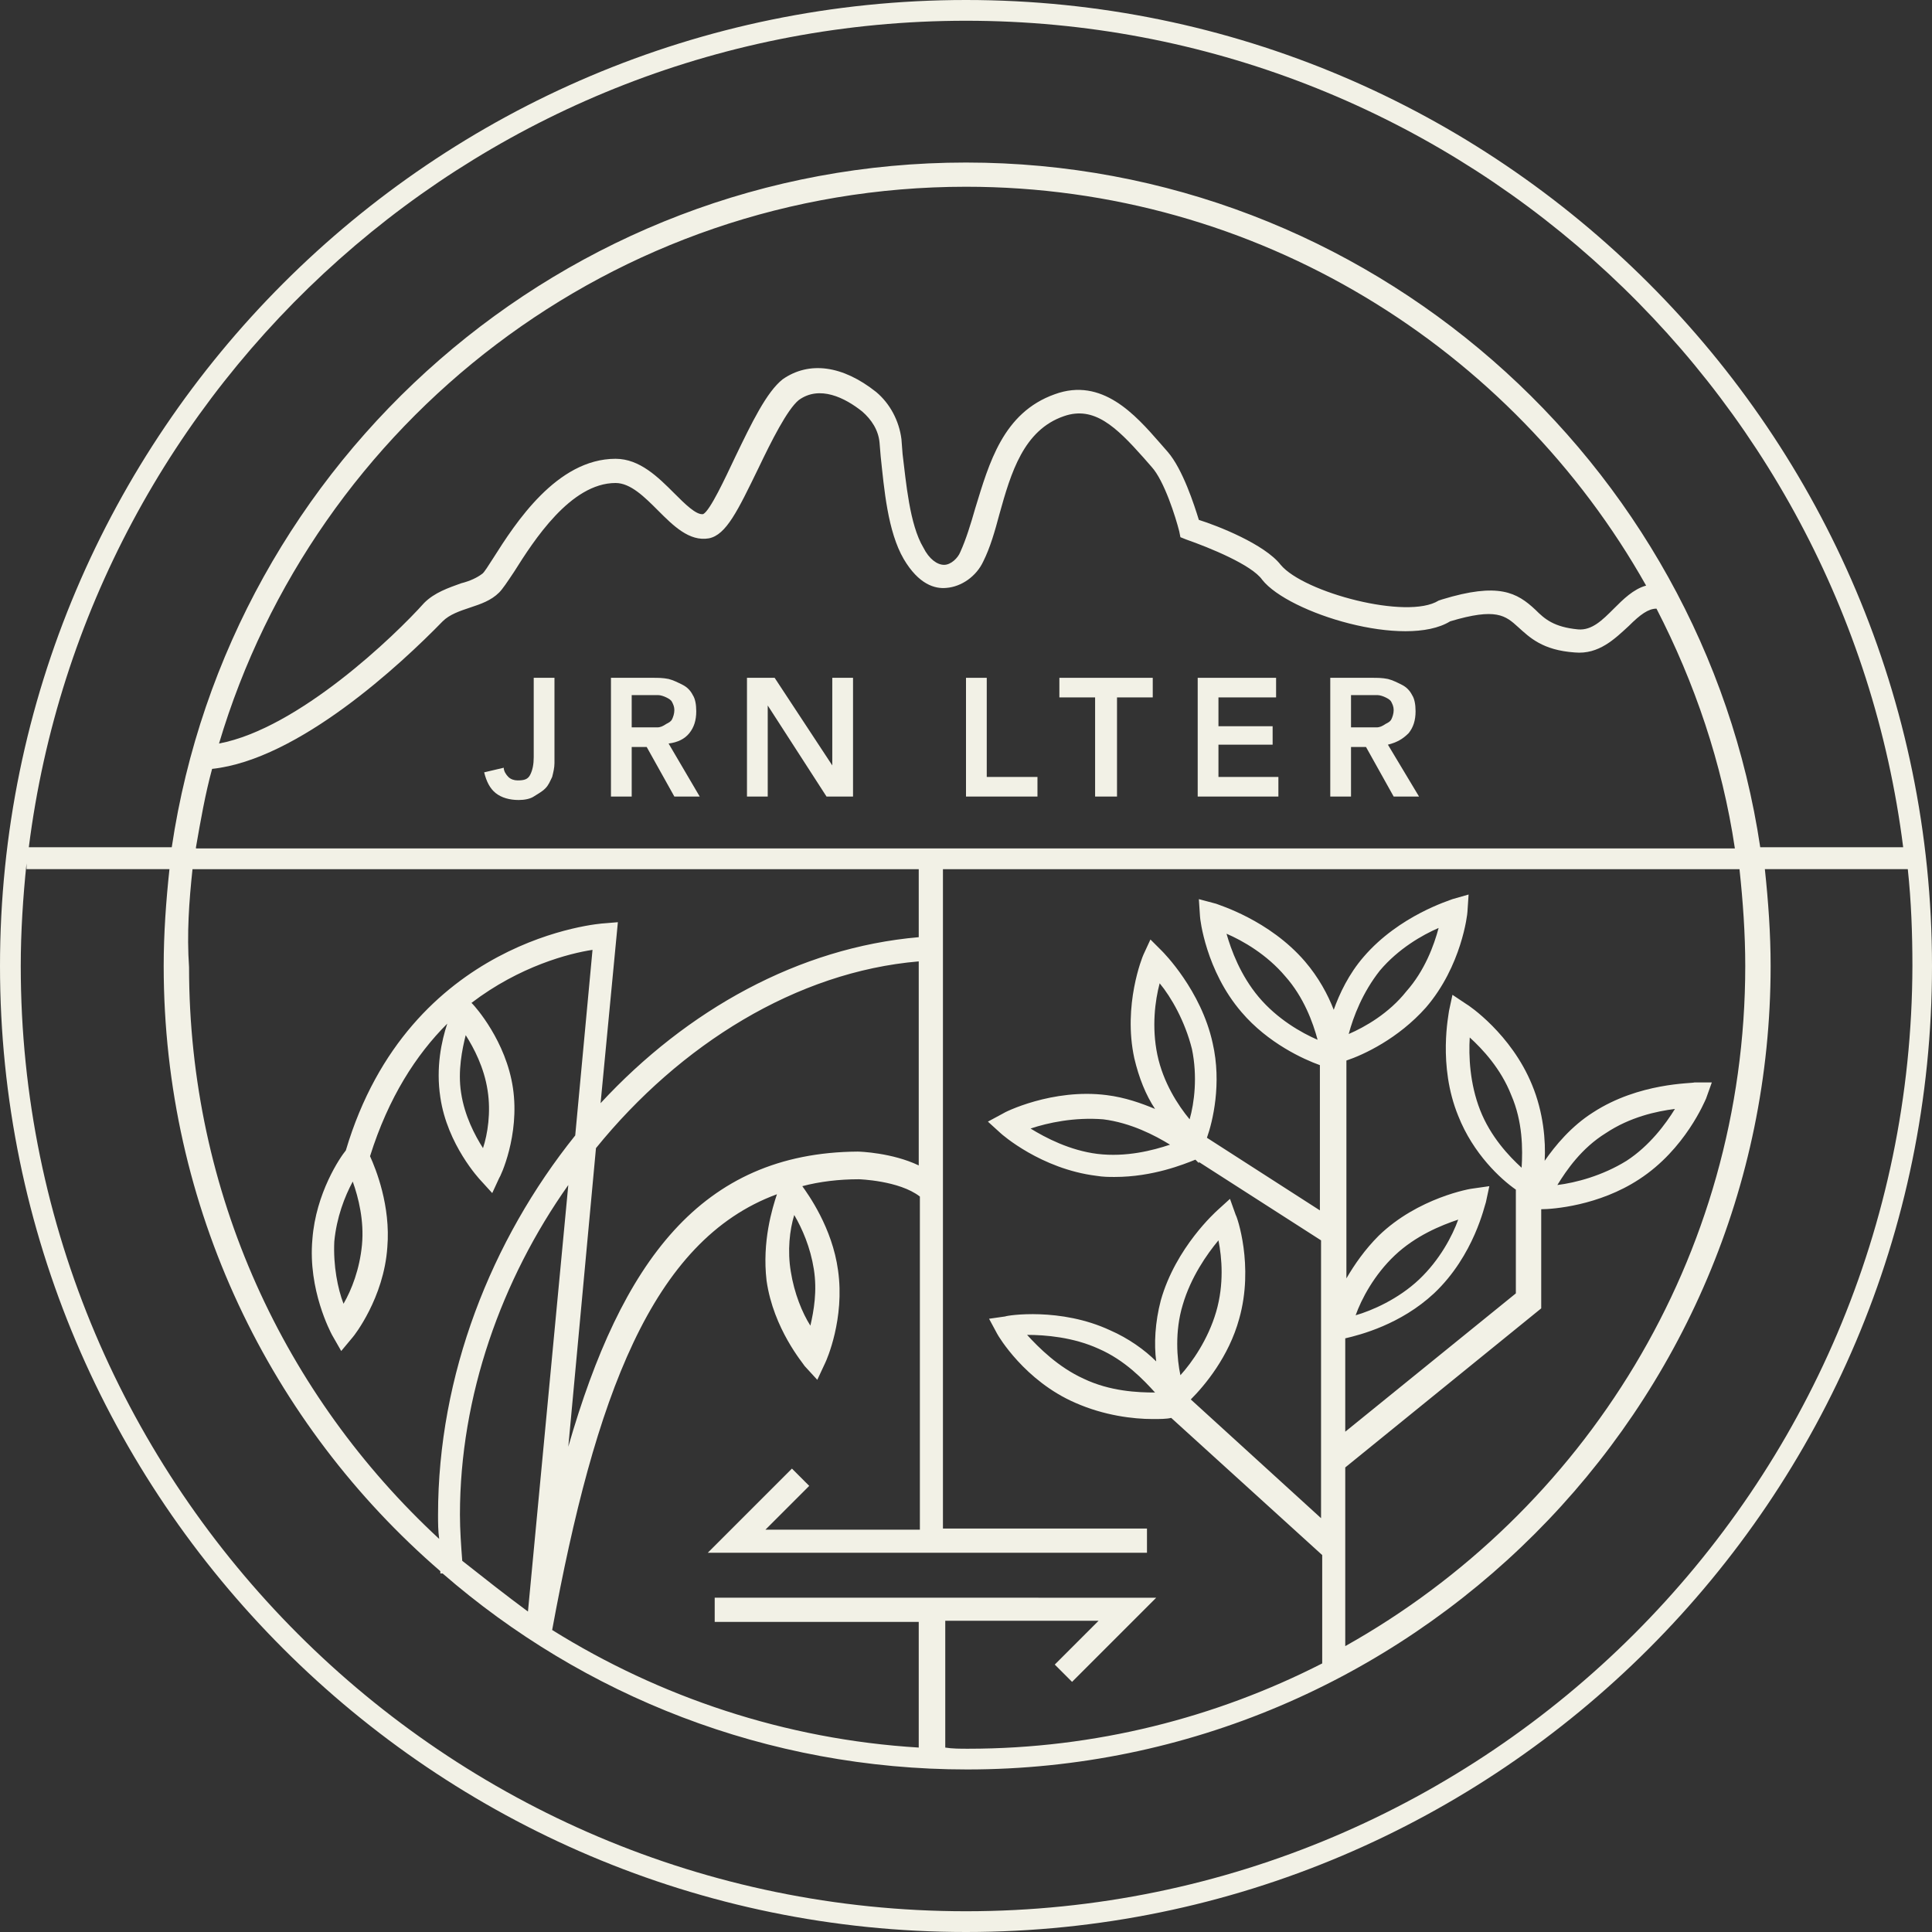 <?xml version="1.0" encoding="UTF-8"?>
<!-- Generator: Adobe Illustrator 22.0.1, SVG Export Plug-In . SVG Version: 6.00 Build 0)  -->
<svg version="1.1" id="Layer_1" xmlns="http://www.w3.org/2000/svg" xmlns:xlink="http://www.w3.org/1999/xlink" x="0px" y="0px" viewBox="0 0 167.6 167.6" style="enable-background:new 0 0 167.6 167.6;" xml:space="preserve">
<rect x="0" y="0" width="167.6" height="167.6" fill="#333333" stroke="none"/>
<style type="text/css">
	.st0{fill:#f2f1e6;}
</style>
<g>
	<path class="st0" d="M83.8,0C37.6,0,0,37.6,0,83.8s37.6,83.8,83.8,83.8s83.8-37.6,83.8-83.8S130,0,83.8,0z M83.8,1.8   c41.7,0,76.2,31.3,81.3,71.7h-12.4c-5-33.5-34-59.4-68.9-59.4c-34.9,0-63.9,25.8-68.9,59.4H2.5C7.6,33.1,42.1,1.8,83.8,1.8z    M151.4,83.8c0,25.3-14,47.4-34.7,59v-15.5l17-13.8v-8.6c1,0,5-0.3,8.5-2.6c4-2.6,5.7-6.8,5.8-7l0.5-1.4l-1.5,0   c-0.2,0.1-4.8,0-8.8,2.6c-1.9,1.2-3.3,2.9-4.2,4.2c0.1-1.7-0.1-4.2-1.1-6.6c-1.8-4.4-5.5-6.9-5.7-7l-1.2-0.8l-0.3,1.4   c0,0.2-1,4.7,0.8,9.1c1.3,3.3,3.7,5.5,5,6.4v9l-14.8,12v-8.1c1.3-0.3,4.8-1.2,7.7-3.9c3.5-3.3,4.4-7.7,4.5-7.9l0.3-1.4l-1.4,0.2   c-0.2,0-4.8,0.8-8.2,4.1c-1.2,1.2-2.1,2.5-2.8,3.7V93.1l0,0l0-0.4V92c1.5-0.5,4.5-1.9,6.9-4.6c3.1-3.6,3.6-8.1,3.6-8.3l0.1-1.5   l-1.4,0.4c-0.2,0.1-4.6,1.4-7.7,5c-1.3,1.5-2.1,3.2-2.6,4.6c-0.5-1.3-1.3-2.8-2.5-4.2c-3.1-3.6-7.5-4.9-7.7-5L104,78l0.1,1.5   c0,0.2,0.5,4.7,3.6,8.3c2.3,2.7,5.4,4.1,6.8,4.6l0,0.2l0,0V105l-9.8-6.3c0.5-1.4,1.3-4.7,0.5-8.2c-1-4.6-4.3-7.9-4.4-8l-1-1   l-0.6,1.3c-0.1,0.2-1.8,4.4-0.8,9c0.4,1.7,1,3.2,1.8,4.4c-1.2-0.5-2.6-1-4.2-1.2c-4.7-0.6-8.9,1.5-9,1.6l-1.3,0.7l1.1,1   c0.1,0.1,3.5,3.1,8.3,3.7c0.6,0.1,1.1,0.1,1.6,0.1c3.3,0,6-1.1,7-1.5l0.1,0.1l0.2,0.2l0-0.1l10.6,6.8v24.1l-11.3-10.3   c1.2-1.2,3.3-3.7,4.2-7c1.3-4.6-0.2-8.9-0.3-9l-0.5-1.4l-1.1,1c-0.1,0.1-3.6,3.2-4.9,7.8c-0.5,1.9-0.6,3.8-0.4,5.3   c-1-1-2.4-2-4-2.7c-4.3-2-8.9-1.3-9.1-1.2l-1.4,0.2l0.7,1.3c0.1,0.2,2.4,4.1,6.8,6c2.5,1.1,5,1.4,6.7,1.4c0.6,0,1.2,0,1.6-0.1   l13.1,11.9v9.4c-9.2,4.7-19.7,7.4-30.7,7.4c-0.7,0-1.4,0-2-0.1v-11h13.3l-3.8,3.8l1.5,1.5l7.3-7.3H62v2.1h17.7v10.9   c-11.6-0.7-22.5-4.4-31.8-10.2c3.7-20.1,8.6-33.8,19.5-37.8c-0.4,1.2-1.3,4.1-0.9,7.5c0.6,4.2,3.2,7.2,3.3,7.4l1.1,1.2l0.7-1.5   c0.1-0.2,1.7-3.8,1.1-8v0c-0.5-3.7-2.6-6.6-3.1-7.3c1.5-0.4,3.2-0.6,4.9-0.6c0,0,3.5,0.1,5.3,1.5l0,0v28.9H66.4l3.8-3.8l-1.5-1.5   l-7.3,7.3h38.1v-2.1H81.8V75.4h69.1C151.2,78.2,151.4,81,151.4,83.8z M132,101.3c-1.1-1-2.7-2.7-3.6-5c-0.9-2.3-1-4.7-0.9-6.3   c1.1,1,2.7,2.7,3.6,5C132.1,97.3,132.1,99.7,132,101.3z M135.1,102.8c0.8-1.3,2.1-3.2,4.2-4.5c2.1-1.4,4.4-1.9,6-2.1   c-0.8,1.3-2.2,3.2-4.2,4.5C139,102,136.7,102.6,135.1,102.8z M117.6,114.1c0.5-1.4,1.6-3.5,3.4-5.2c1.8-1.7,4-2.6,5.5-3.1   c-0.5,1.4-1.6,3.5-3.4,5.2C121.3,112.7,119,113.7,117.6,114.1z M117,89.7c0.4-1.5,1.2-3.6,2.7-5.5c1.6-1.9,3.7-3.1,5.1-3.7   c-0.4,1.5-1.2,3.7-2.8,5.5C120.5,87.9,118.4,89.1,117,89.7z M114.3,90.2c-1.4-0.6-3.5-1.8-5.1-3.7c-1.6-1.9-2.4-4.1-2.8-5.5   c1.4,0.6,3.5,1.8,5.1,3.7C113.1,86.5,113.9,88.7,114.3,90.2z M100.4,91.5c-0.5-2.4-0.2-4.7,0.2-6.2c1,1.2,2.2,3.3,2.8,5.7   c0.5,2.4,0.2,4.7-0.2,6.1C102.2,95.9,100.9,93.9,100.4,91.5z M101.5,99.3c-1.5,0.5-3.8,1.1-6.3,0.8c-2.4-0.3-4.5-1.4-5.8-2.2   c1.5-0.5,3.8-1,6.3-0.8C98.1,97.4,100.2,98.5,101.5,99.3z M100.2,120.8c-1.5,0-3.9-0.1-6.2-1.2c-2.2-1-3.9-2.7-4.9-3.8   c1.6,0,4,0.2,6.2,1.2v0C97.6,118,99.2,119.7,100.2,120.8z M102.4,119.3c-0.3-1.4-0.5-3.8,0.2-6.1c0.7-2.4,2.1-4.4,3.1-5.6   c0.3,1.5,0.5,3.8-0.2,6.2C104.8,116.2,103.4,118.2,102.4,119.3z M40.1,135.4c-0.1-1.3-0.2-2.7-0.2-4c0-10.3,3.6-20.4,9.4-28.6   l-3.5,37C43.9,138.4,42,136.9,40.1,135.4z M16.7,75.4h63v5.9c-10.4,0.9-20.1,6.3-27.6,14.4L53.6,80l-1.2,0.1   c-0.2,0-16.9,1.2-22.4,19.7c-0.5,0.6-2.6,3.7-2.9,7.7c-0.4,4.4,1.6,8.1,1.7,8.3l0.8,1.4l1-1.2c0.1-0.1,2.7-3.4,3-7.8v0   c0.3-3.6-1-6.8-1.5-7.9c1.6-5.1,4-8.8,6.7-11.5c-0.5,1.5-1,3.8-0.6,6.4c0.6,4.1,3.4,7.1,3.5,7.2l1,1.1l0.6-1.3   c0.1-0.1,1.8-3.7,1.2-7.8v0c-0.6-4.1-3.3-7.1-3.5-7.3l-0.1-0.1c4.2-3.2,8.5-4.3,10.5-4.6l-1.5,16.1c-7.3,9.1-11.9,20.8-11.9,32.9   c0,0.7,0,1.4,0.1,2.1c-13.4-12.4-21.7-30-21.7-49.6C16.2,81,16.4,78.2,16.7,75.4z M68.9,105.4c0.7,1.2,1.4,2.8,1.7,4.7   c0.3,1.9,0,3.6-0.3,4.9c-0.7-1.1-1.4-2.8-1.7-4.7C68.3,108.5,68.5,106.7,68.9,105.4z M49.3,125.5l2.4-25.9c7.3-9,17.4-15.3,28-16.2   v17.7c-2.3-1.1-5.1-1.2-5.3-1.2C60.8,100,53.9,109.5,49.3,125.5z M40.4,89.8c0.7,1.1,1.6,2.8,1.9,4.8c0.3,1.9,0,3.8-0.4,5   c-0.7-1.1-1.6-2.8-1.9-4.8C39.7,92.9,40.1,91,40.4,89.8z M31.4,108c-0.2,2.1-0.9,3.9-1.6,5.1c-0.5-1.3-0.9-3.3-0.8-5.4   c0.2-2.1,0.9-3.9,1.6-5.2C31.1,103.9,31.6,105.9,31.4,108z M17,73.5c0.4-2.3,0.8-4.6,1.4-6.8c7.5-0.8,16.4-9.1,20-12.8   c0.6-0.6,1.5-0.9,2.4-1.2c0.9-0.3,1.8-0.6,2.5-1.3c0.3-0.3,0.7-0.9,1.3-1.8c1.7-2.7,4.9-7.7,8.8-7.7c1.3,0,2.5,1.2,3.7,2.4   c1.3,1.3,2.7,2.7,4.4,2.4c1.5-0.3,2.5-2.4,4.3-6.1c1.1-2.3,2.5-5.1,3.5-5.9c1.8-1.3,4-0.2,5.5,1c0.8,0.7,1.4,1.6,1.5,2.7l0.1,1.2   c0.3,2.8,0.6,6.5,2,8.9c1.3,2.2,2.7,2.6,3.7,2.5c1.3-0.1,2.6-1,3.2-2.3c0.6-1.2,1-2.6,1.4-4.1c1-3.6,2.1-7.3,5.6-8.5   c2.6-0.9,4.5,0.9,6.9,3.6l0.7,0.8c1.1,1.2,2.1,4.4,2.4,5.6l0.1,0.5l0.5,0.2c2,0.7,5.7,2.2,6.6,3.5c2.3,2.9,12.4,6,16.3,3.6   c4-1.2,4.8-0.5,5.9,0.5c1,0.9,2.1,2,4.9,2.2c2.1,0.2,3.5-1.2,4.7-2.3c1-1,1.7-1.5,2.4-1.5c3.3,6.4,5.7,13.4,6.8,20.8H17z M19,64.5   c8.3-27.9,34.2-48.3,64.8-48.3c25.3,0,47.4,14,59,34.6c-1.1,0.3-2,1.2-2.8,2c-1,1-1.9,1.9-3.1,1.8c-2.1-0.2-2.9-0.9-3.7-1.7   c-1.6-1.5-3.2-2.4-8.1-0.9l-0.3,0.1c-2.7,1.7-11.7-0.7-13.7-3.1c-1.4-1.8-5.5-3.4-7.1-3.9c-0.4-1.3-1.4-4.4-2.7-5.9l-0.7-0.8   c-2.1-2.4-5-5.7-9.1-4.2c-4.5,1.6-5.7,6-6.9,9.9c-0.4,1.4-0.8,2.7-1.3,3.8c-0.2,0.5-0.8,1.1-1.4,1.1c-0.6,0-1.3-0.5-1.8-1.5   c-1.2-2-1.5-5.7-1.8-8.1l-0.1-1.3c-0.2-1.6-1-3.1-2.2-4.1c-2.9-2.3-5.8-2.7-8.1-1.1c-1.4,1.1-2.7,3.8-4.1,6.7   c-0.9,1.9-2.2,4.7-2.8,5c-0.6,0.1-1.6-0.9-2.5-1.8c-1.4-1.4-3-3-5.1-3c-5.1,0-8.7,5.6-10.6,8.6c-0.4,0.6-0.8,1.3-1,1.4   c-0.4,0.3-1,0.6-1.8,0.8c-1.1,0.4-2.3,0.8-3.2,1.7C34.3,55.1,25.9,63.2,19,64.5z M83.8,165.8c-45.2,0-82-36.8-82-82   c0-3,0.2-6,0.5-8.9v0.5h12.4c-0.3,2.8-0.5,5.6-0.5,8.4c0,21,9.3,39.8,24,52.5c0,0.1,0,0.1,0,0.2l0.2,0c12.2,10.6,28.1,17,45.5,17   c38.4,0,69.7-31.3,69.7-69.7c0-2.8-0.2-5.6-0.5-8.4h12.4c0.3,2.8,0.4,5.6,0.4,8.4C165.8,129,129,165.8,83.8,165.8z"/>
	<path class="st0" d="M46.3,65.7c0,0.6-0.1,1.1-0.3,1.5c-0.2,0.4-0.5,0.5-1.1,0.5c-0.3,0-0.6-0.1-0.8-0.3c-0.2-0.2-0.4-0.5-0.4-0.8   L42,67c0.2,0.8,0.5,1.4,1,1.8s1.2,0.6,2,0.6c0.5,0,1-0.1,1.3-0.3s0.7-0.4,1-0.7c0.3-0.3,0.4-0.6,0.6-1c0.1-0.4,0.2-0.8,0.2-1.2   v-7.4h-1.8V65.7z"/>
	<path class="st0" d="M59.8,63.6c0.4-0.5,0.6-1.1,0.6-1.9c0-0.6-0.1-1.1-0.3-1.4c-0.2-0.4-0.5-0.7-0.9-0.9c-0.4-0.2-0.8-0.4-1.2-0.5   c-0.5-0.1-0.9-0.1-1.4-0.1H53v10.3h1.8v-4.3h1.3l2.4,4.3h2.2L58,64.5C58.8,64.4,59.4,64.1,59.8,63.6z M57,63.1c-0.3,0-0.5,0-0.8,0   h-1.4v-2.8h1.6c0.2,0,0.5,0,0.7,0c0.2,0,0.5,0.1,0.7,0.2c0.2,0.1,0.4,0.2,0.5,0.4c0.1,0.2,0.2,0.4,0.2,0.7c0,0.3-0.1,0.6-0.2,0.8   c-0.1,0.2-0.3,0.3-0.5,0.4C57.5,63,57.3,63.1,57,63.1z"/>
	<polygon class="st0" points="72.2,66.4 72.2,66.4 67.2,58.8 64.8,58.8 64.8,69.1 66.6,69.1 66.6,61.2 66.6,61.2 71.7,69.1 74,69.1    74,58.8 72.2,58.8  "/>
	<polygon class="st0" points="85.6,58.8 83.8,58.8 83.8,69.1 90,69.1 90,67.4 85.6,67.4  "/>
	<polygon class="st0" points="91.9,60.5 95,60.5 95,69.1 96.9,69.1 96.9,60.5 100,60.5 100,58.8 91.9,58.8  "/>
	<polygon class="st0" points="105.7,64.6 110.4,64.6 110.4,63 105.7,63 105.7,60.5 110.7,60.5 110.7,58.8 103.9,58.8 103.9,69.1    110.9,69.1 110.9,67.4 105.7,67.4  "/>
	<path class="st0" d="M122.2,63.6c0.4-0.5,0.6-1.1,0.6-1.9c0-0.6-0.1-1.1-0.3-1.4c-0.2-0.4-0.5-0.7-0.9-0.9   c-0.4-0.2-0.8-0.4-1.2-0.5c-0.5-0.1-0.9-0.1-1.4-0.1h-3.6v10.3h1.8v-4.3h1.3l2.4,4.3h2.2l-2.7-4.5   C121.2,64.4,121.7,64.1,122.2,63.6z M119.4,63.1c-0.3,0-0.5,0-0.8,0h-1.4v-2.8h1.6c0.2,0,0.5,0,0.7,0c0.2,0,0.5,0.1,0.7,0.2   c0.2,0.1,0.4,0.2,0.5,0.4c0.1,0.2,0.2,0.4,0.2,0.7c0,0.3-0.1,0.6-0.2,0.8c-0.1,0.2-0.3,0.3-0.5,0.4C119.9,63,119.7,63.1,119.4,63.1   z"/>
</g>
</svg>
